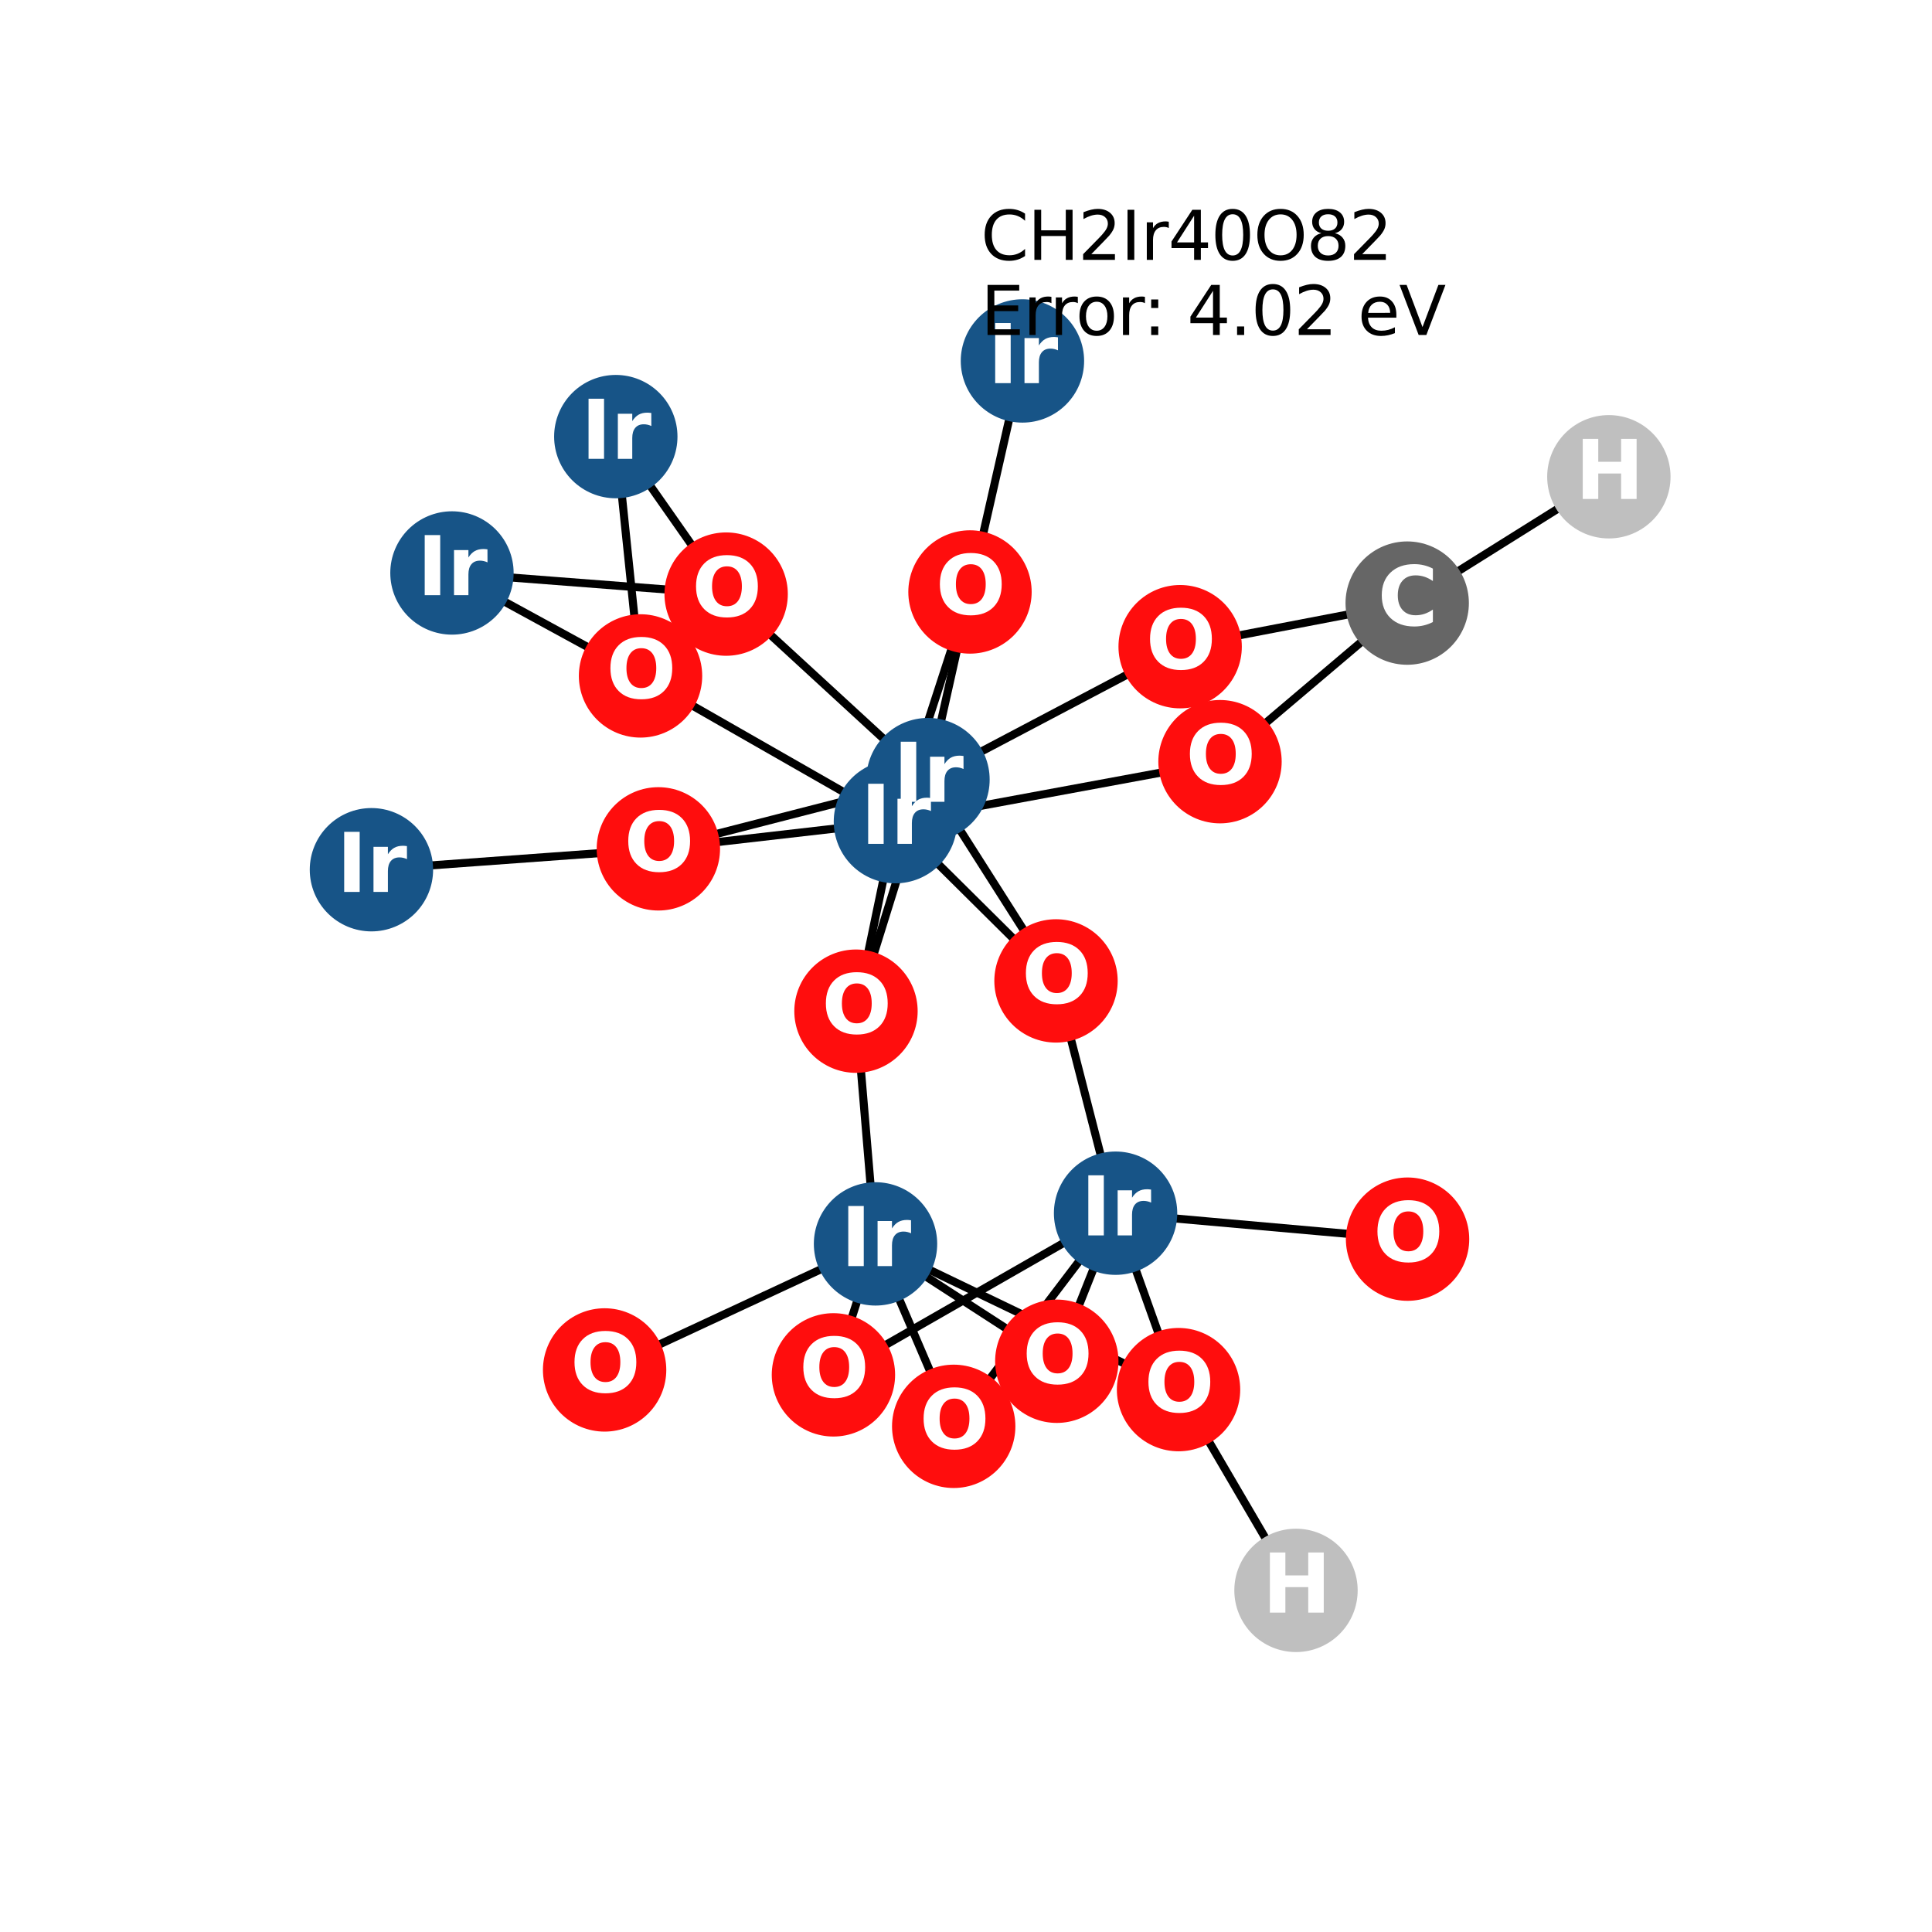 <?xml version="1.0" encoding="utf-8" standalone="no"?>
<!DOCTYPE svg PUBLIC "-//W3C//DTD SVG 1.1//EN"
  "http://www.w3.org/Graphics/SVG/1.1/DTD/svg11.dtd">
<svg xmlns:xlink="http://www.w3.org/1999/xlink" width="288pt" height="288pt" viewBox="0 0 288 288" xmlns="http://www.w3.org/2000/svg" version="1.1">
 <defs>
  <style type="text/css">*{stroke-linejoin: round; stroke-linecap: butt}</style>
 </defs>
 <g id="figure_1">
  <g id="patch_1">
   <path d="M 0 288 
L 288 288 
L 288 0 
L 0 0 
z
" style="fill: #ffffff"/>
  </g>
  <g id="axes_1">
   <g id="LineCollection_1">
    <path d="M 157.535 202.92 
L 166.297 180.849 
" clip-path="url(#pcd0bf7f50b)" style="fill: none; stroke: #000000; stroke-width: 1.2"/>
    <path d="M 157.535 202.92 
L 130.512 185.424 
" clip-path="url(#pcd0bf7f50b)" style="fill: none; stroke: #000000; stroke-width: 1.2"/>
    <path d="M 133.479 122.481 
L 95.483 100.758 
" clip-path="url(#pcd0bf7f50b)" style="fill: none; stroke: #000000; stroke-width: 1.2"/>
    <path d="M 133.479 122.481 
L 157.417 146.223 
" clip-path="url(#pcd0bf7f50b)" style="fill: none; stroke: #000000; stroke-width: 1.2"/>
    <path d="M 133.479 122.481 
L 144.595 88.244 
" clip-path="url(#pcd0bf7f50b)" style="fill: none; stroke: #000000; stroke-width: 1.2"/>
    <path d="M 133.479 122.481 
L 127.6 150.734 
" clip-path="url(#pcd0bf7f50b)" style="fill: none; stroke: #000000; stroke-width: 1.2"/>
    <path d="M 133.479 122.481 
L 98.142 126.536 
" clip-path="url(#pcd0bf7f50b)" style="fill: none; stroke: #000000; stroke-width: 1.2"/>
    <path d="M 133.479 122.481 
L 181.864 113.542 
" clip-path="url(#pcd0bf7f50b)" style="fill: none; stroke: #000000; stroke-width: 1.2"/>
    <path d="M 175.683 207.149 
L 166.297 180.849 
" clip-path="url(#pcd0bf7f50b)" style="fill: none; stroke: #000000; stroke-width: 1.2"/>
    <path d="M 175.683 207.149 
L 130.512 185.424 
" clip-path="url(#pcd0bf7f50b)" style="fill: none; stroke: #000000; stroke-width: 1.2"/>
    <path d="M 175.683 207.149 
L 193.192 237.076 
" clip-path="url(#pcd0bf7f50b)" style="fill: none; stroke: #000000; stroke-width: 1.2"/>
    <path d="M 91.796 65.084 
L 95.483 100.758 
" clip-path="url(#pcd0bf7f50b)" style="fill: none; stroke: #000000; stroke-width: 1.2"/>
    <path d="M 91.796 65.084 
L 108.245 88.562 
" clip-path="url(#pcd0bf7f50b)" style="fill: none; stroke: #000000; stroke-width: 1.2"/>
    <path d="M 152.413 53.804 
L 144.595 88.244 
" clip-path="url(#pcd0bf7f50b)" style="fill: none; stroke: #000000; stroke-width: 1.2"/>
    <path d="M 209.822 184.719 
L 166.297 180.849 
" clip-path="url(#pcd0bf7f50b)" style="fill: none; stroke: #000000; stroke-width: 1.2"/>
    <path d="M 166.297 180.849 
L 157.417 146.223 
" clip-path="url(#pcd0bf7f50b)" style="fill: none; stroke: #000000; stroke-width: 1.2"/>
    <path d="M 166.297 180.849 
L 124.238 204.948 
" clip-path="url(#pcd0bf7f50b)" style="fill: none; stroke: #000000; stroke-width: 1.2"/>
    <path d="M 166.297 180.849 
L 142.168 212.621 
" clip-path="url(#pcd0bf7f50b)" style="fill: none; stroke: #000000; stroke-width: 1.2"/>
    <path d="M 138.334 116.215 
L 157.417 146.223 
" clip-path="url(#pcd0bf7f50b)" style="fill: none; stroke: #000000; stroke-width: 1.2"/>
    <path d="M 138.334 116.215 
L 144.595 88.244 
" clip-path="url(#pcd0bf7f50b)" style="fill: none; stroke: #000000; stroke-width: 1.2"/>
    <path d="M 138.334 116.215 
L 108.245 88.562 
" clip-path="url(#pcd0bf7f50b)" style="fill: none; stroke: #000000; stroke-width: 1.2"/>
    <path d="M 138.334 116.215 
L 127.6 150.734 
" clip-path="url(#pcd0bf7f50b)" style="fill: none; stroke: #000000; stroke-width: 1.2"/>
    <path d="M 138.334 116.215 
L 98.142 126.536 
" clip-path="url(#pcd0bf7f50b)" style="fill: none; stroke: #000000; stroke-width: 1.2"/>
    <path d="M 138.334 116.215 
L 175.923 96.399 
" clip-path="url(#pcd0bf7f50b)" style="fill: none; stroke: #000000; stroke-width: 1.2"/>
    <path d="M 108.245 88.562 
L 67.373 85.411 
" clip-path="url(#pcd0bf7f50b)" style="fill: none; stroke: #000000; stroke-width: 1.2"/>
    <path d="M 67.373 85.411 
L 95.483 100.758 
" clip-path="url(#pcd0bf7f50b)" style="fill: none; stroke: #000000; stroke-width: 1.2"/>
    <path d="M 55.369 129.648 
L 98.142 126.536 
" clip-path="url(#pcd0bf7f50b)" style="fill: none; stroke: #000000; stroke-width: 1.2"/>
    <path d="M 127.6 150.734 
L 130.512 185.424 
" clip-path="url(#pcd0bf7f50b)" style="fill: none; stroke: #000000; stroke-width: 1.2"/>
    <path d="M 130.512 185.424 
L 124.238 204.948 
" clip-path="url(#pcd0bf7f50b)" style="fill: none; stroke: #000000; stroke-width: 1.2"/>
    <path d="M 130.512 185.424 
L 142.168 212.621 
" clip-path="url(#pcd0bf7f50b)" style="fill: none; stroke: #000000; stroke-width: 1.2"/>
    <path d="M 130.512 185.424 
L 90.128 204.214 
" clip-path="url(#pcd0bf7f50b)" style="fill: none; stroke: #000000; stroke-width: 1.2"/>
    <path d="M 181.864 113.542 
L 209.769 89.903 
" clip-path="url(#pcd0bf7f50b)" style="fill: none; stroke: #000000; stroke-width: 1.2"/>
    <path d="M 209.769 89.903 
L 175.923 96.399 
" clip-path="url(#pcd0bf7f50b)" style="fill: none; stroke: #000000; stroke-width: 1.2"/>
    <path d="M 209.769 89.903 
L 239.831 71.071 
" clip-path="url(#pcd0bf7f50b)" style="fill: none; stroke: #000000; stroke-width: 1.2"/>
   </g>
   <g id="PathCollection_1">
    <defs>
     <path id="C0_0_a0f0593f3f" d="M 0 8.944 
C 2.372 8.944 4.647 8.002 6.325 6.325 
C 8.002 4.647 8.944 2.372 8.944 -0 
C 8.944 -2.372 8.002 -4.647 6.325 -6.325 
C 4.647 -8.002 2.372 -8.944 0 -8.944 
C -2.372 -8.944 -4.647 -8.002 -6.325 -6.325 
C -8.002 -4.647 -8.944 -2.372 -8.944 0 
C -8.944 2.372 -8.002 4.647 -6.325 6.325 
C -4.647 8.002 -2.372 8.944 0 8.944 
z
"/>
    </defs>
    <g clip-path="url(#pcd0bf7f50b)">
     <use xlink:href="#C0_0_a0f0593f3f" x="157.535" y="202.92" style="fill: #ff0d0d; stroke: #ff0d0d; stroke-width: 0.5"/>
    </g>
    <g clip-path="url(#pcd0bf7f50b)">
     <use xlink:href="#C0_0_a0f0593f3f" x="133.479" y="122.481" style="fill: #175487; stroke: #175487; stroke-width: 0.5"/>
    </g>
    <g clip-path="url(#pcd0bf7f50b)">
     <use xlink:href="#C0_0_a0f0593f3f" x="175.683" y="207.149" style="fill: #ff0d0d; stroke: #ff0d0d; stroke-width: 0.5"/>
    </g>
    <g clip-path="url(#pcd0bf7f50b)">
     <use xlink:href="#C0_0_a0f0593f3f" x="91.796" y="65.084" style="fill: #175487; stroke: #175487; stroke-width: 0.5"/>
    </g>
    <g clip-path="url(#pcd0bf7f50b)">
     <use xlink:href="#C0_0_a0f0593f3f" x="152.413" y="53.804" style="fill: #175487; stroke: #175487; stroke-width: 0.5"/>
    </g>
    <g clip-path="url(#pcd0bf7f50b)">
     <use xlink:href="#C0_0_a0f0593f3f" x="209.822" y="184.719" style="fill: #ff0d0d; stroke: #ff0d0d; stroke-width: 0.5"/>
    </g>
    <g clip-path="url(#pcd0bf7f50b)">
     <use xlink:href="#C0_0_a0f0593f3f" x="166.297" y="180.849" style="fill: #175487; stroke: #175487; stroke-width: 0.5"/>
    </g>
    <g clip-path="url(#pcd0bf7f50b)">
     <use xlink:href="#C0_0_a0f0593f3f" x="138.334" y="116.215" style="fill: #175487; stroke: #175487; stroke-width: 0.5"/>
    </g>
    <g clip-path="url(#pcd0bf7f50b)">
     <use xlink:href="#C0_0_a0f0593f3f" x="108.245" y="88.562" style="fill: #ff0d0d; stroke: #ff0d0d; stroke-width: 0.5"/>
    </g>
    <g clip-path="url(#pcd0bf7f50b)">
     <use xlink:href="#C0_0_a0f0593f3f" x="67.373" y="85.411" style="fill: #175487; stroke: #175487; stroke-width: 0.5"/>
    </g>
    <g clip-path="url(#pcd0bf7f50b)">
     <use xlink:href="#C0_0_a0f0593f3f" x="55.369" y="129.648" style="fill: #175487; stroke: #175487; stroke-width: 0.5"/>
    </g>
    <g clip-path="url(#pcd0bf7f50b)">
     <use xlink:href="#C0_0_a0f0593f3f" x="127.6" y="150.734" style="fill: #ff0d0d; stroke: #ff0d0d; stroke-width: 0.5"/>
    </g>
    <g clip-path="url(#pcd0bf7f50b)">
     <use xlink:href="#C0_0_a0f0593f3f" x="98.142" y="126.536" style="fill: #ff0d0d; stroke: #ff0d0d; stroke-width: 0.5"/>
    </g>
    <g clip-path="url(#pcd0bf7f50b)">
     <use xlink:href="#C0_0_a0f0593f3f" x="130.512" y="185.424" style="fill: #175487; stroke: #175487; stroke-width: 0.5"/>
    </g>
    <g clip-path="url(#pcd0bf7f50b)">
     <use xlink:href="#C0_0_a0f0593f3f" x="124.238" y="204.948" style="fill: #ff0d0d; stroke: #ff0d0d; stroke-width: 0.5"/>
    </g>
    <g clip-path="url(#pcd0bf7f50b)">
     <use xlink:href="#C0_0_a0f0593f3f" x="144.595" y="88.244" style="fill: #ff0d0d; stroke: #ff0d0d; stroke-width: 0.5"/>
    </g>
    <g clip-path="url(#pcd0bf7f50b)">
     <use xlink:href="#C0_0_a0f0593f3f" x="142.168" y="212.621" style="fill: #ff0d0d; stroke: #ff0d0d; stroke-width: 0.5"/>
    </g>
    <g clip-path="url(#pcd0bf7f50b)">
     <use xlink:href="#C0_0_a0f0593f3f" x="95.483" y="100.758" style="fill: #ff0d0d; stroke: #ff0d0d; stroke-width: 0.5"/>
    </g>
    <g clip-path="url(#pcd0bf7f50b)">
     <use xlink:href="#C0_0_a0f0593f3f" x="157.417" y="146.223" style="fill: #ff0d0d; stroke: #ff0d0d; stroke-width: 0.5"/>
    </g>
    <g clip-path="url(#pcd0bf7f50b)">
     <use xlink:href="#C0_0_a0f0593f3f" x="90.128" y="204.214" style="fill: #ff0d0d; stroke: #ff0d0d; stroke-width: 0.5"/>
    </g>
    <g clip-path="url(#pcd0bf7f50b)">
     <use xlink:href="#C0_0_a0f0593f3f" x="181.864" y="113.542" style="fill: #ff0d0d; stroke: #ff0d0d; stroke-width: 0.5"/>
    </g>
    <g clip-path="url(#pcd0bf7f50b)">
     <use xlink:href="#C0_0_a0f0593f3f" x="209.769" y="89.903" style="fill: #666666; stroke: #666666; stroke-width: 0.5"/>
    </g>
    <g clip-path="url(#pcd0bf7f50b)">
     <use xlink:href="#C0_0_a0f0593f3f" x="175.923" y="96.399" style="fill: #ff0d0d; stroke: #ff0d0d; stroke-width: 0.5"/>
    </g>
    <g clip-path="url(#pcd0bf7f50b)">
     <use xlink:href="#C0_0_a0f0593f3f" x="193.192" y="237.076" style="fill: #bfbfbf; stroke: #bfbfbf; stroke-width: 0.5"/>
    </g>
    <g clip-path="url(#pcd0bf7f50b)">
     <use xlink:href="#C0_0_a0f0593f3f" x="239.831" y="71.071" style="fill: #bfbfbf; stroke: #bfbfbf; stroke-width: 0.5"/>
    </g>
   </g>
   <g id="text_1">
    <g clip-path="url(#pcd0bf7f50b)">
     <!-- O -->
     <g style="fill: #ffffff" transform="translate(152.435 206.231) scale(0.12 -0.12)">
      <defs>
       <path id="DejaVuSans-Bold-4f" d="M 2719 3878 
Q 2169 3878 1866 3472 
Q 1563 3066 1563 2328 
Q 1563 1594 1866 1187 
Q 2169 781 2719 781 
Q 3272 781 3575 1187 
Q 3878 1594 3878 2328 
Q 3878 3066 3575 3472 
Q 3272 3878 2719 3878 
z
M 2719 4750 
Q 3844 4750 4481 4106 
Q 5119 3463 5119 2328 
Q 5119 1197 4481 553 
Q 3844 -91 2719 -91 
Q 1597 -91 958 553 
Q 319 1197 319 2328 
Q 319 3463 958 4106 
Q 1597 4750 2719 4750 
z
" transform="scale(0.016)"/>
      </defs>
      <use xlink:href="#DejaVuSans-Bold-4f"/>
     </g>
    </g>
   </g>
   <g id="text_2">
    <g clip-path="url(#pcd0bf7f50b)">
     <!-- Ir -->
     <g style="fill: #ffffff" transform="translate(128.288 125.792) scale(0.12 -0.12)">
      <defs>
       <path id="DejaVuSans-Bold-49" d="M 588 4666 
L 1791 4666 
L 1791 0 
L 588 0 
L 588 4666 
z
" transform="scale(0.016)"/>
       <path id="DejaVuSans-Bold-72" d="M 3138 2547 
Q 2991 2616 2845 2648 
Q 2700 2681 2553 2681 
Q 2122 2681 1889 2404 
Q 1656 2128 1656 1613 
L 1656 0 
L 538 0 
L 538 3500 
L 1656 3500 
L 1656 2925 
Q 1872 3269 2151 3426 
Q 2431 3584 2822 3584 
Q 2878 3584 2943 3579 
Q 3009 3575 3134 3559 
L 3138 2547 
z
" transform="scale(0.016)"/>
      </defs>
      <use xlink:href="#DejaVuSans-Bold-49"/>
      <use xlink:href="#DejaVuSans-Bold-72" transform="translate(37.207 0)"/>
     </g>
    </g>
   </g>
   <g id="text_3">
    <g clip-path="url(#pcd0bf7f50b)">
     <!-- O -->
     <g style="fill: #ffffff" transform="translate(170.582 210.46) scale(0.12 -0.12)">
      <use xlink:href="#DejaVuSans-Bold-4f"/>
     </g>
    </g>
   </g>
   <g id="text_4">
    <g clip-path="url(#pcd0bf7f50b)">
     <!-- Ir -->
     <g style="fill: #ffffff" transform="translate(86.605 68.395) scale(0.12 -0.12)">
      <use xlink:href="#DejaVuSans-Bold-49"/>
      <use xlink:href="#DejaVuSans-Bold-72" transform="translate(37.207 0)"/>
     </g>
    </g>
   </g>
   <g id="text_5">
    <g clip-path="url(#pcd0bf7f50b)">
     <!-- Ir -->
     <g style="fill: #ffffff" transform="translate(147.222 57.115) scale(0.12 -0.12)">
      <use xlink:href="#DejaVuSans-Bold-49"/>
      <use xlink:href="#DejaVuSans-Bold-72" transform="translate(37.207 0)"/>
     </g>
    </g>
   </g>
   <g id="text_6">
    <g clip-path="url(#pcd0bf7f50b)">
     <!-- O -->
     <g style="fill: #ffffff" transform="translate(204.721 188.03) scale(0.12 -0.12)">
      <use xlink:href="#DejaVuSans-Bold-4f"/>
     </g>
    </g>
   </g>
   <g id="text_7">
    <g clip-path="url(#pcd0bf7f50b)">
     <!-- Ir -->
     <g style="fill: #ffffff" transform="translate(161.106 184.16) scale(0.12 -0.12)">
      <use xlink:href="#DejaVuSans-Bold-49"/>
      <use xlink:href="#DejaVuSans-Bold-72" transform="translate(37.207 0)"/>
     </g>
    </g>
   </g>
   <g id="text_8">
    <g clip-path="url(#pcd0bf7f50b)">
     <!-- Ir -->
     <g style="fill: #ffffff" transform="translate(133.143 119.526) scale(0.12 -0.12)">
      <use xlink:href="#DejaVuSans-Bold-49"/>
      <use xlink:href="#DejaVuSans-Bold-72" transform="translate(37.207 0)"/>
     </g>
    </g>
   </g>
   <g id="text_9">
    <g clip-path="url(#pcd0bf7f50b)">
     <!-- O -->
     <g style="fill: #ffffff" transform="translate(103.144 91.873) scale(0.12 -0.12)">
      <use xlink:href="#DejaVuSans-Bold-4f"/>
     </g>
    </g>
   </g>
   <g id="text_10">
    <g clip-path="url(#pcd0bf7f50b)">
     <!-- Ir -->
     <g style="fill: #ffffff" transform="translate(62.182 88.722) scale(0.12 -0.12)">
      <use xlink:href="#DejaVuSans-Bold-49"/>
      <use xlink:href="#DejaVuSans-Bold-72" transform="translate(37.207 0)"/>
     </g>
    </g>
   </g>
   <g id="text_11">
    <g clip-path="url(#pcd0bf7f50b)">
     <!-- Ir -->
     <g style="fill: #ffffff" transform="translate(50.178 132.959) scale(0.12 -0.12)">
      <use xlink:href="#DejaVuSans-Bold-49"/>
      <use xlink:href="#DejaVuSans-Bold-72" transform="translate(37.207 0)"/>
     </g>
    </g>
   </g>
   <g id="text_12">
    <g clip-path="url(#pcd0bf7f50b)">
     <!-- O -->
     <g style="fill: #ffffff" transform="translate(122.5 154.045) scale(0.12 -0.12)">
      <use xlink:href="#DejaVuSans-Bold-4f"/>
     </g>
    </g>
   </g>
   <g id="text_13">
    <g clip-path="url(#pcd0bf7f50b)">
     <!-- O -->
     <g style="fill: #ffffff" transform="translate(93.041 129.847) scale(0.12 -0.12)">
      <use xlink:href="#DejaVuSans-Bold-4f"/>
     </g>
    </g>
   </g>
   <g id="text_14">
    <g clip-path="url(#pcd0bf7f50b)">
     <!-- Ir -->
     <g style="fill: #ffffff" transform="translate(125.321 188.735) scale(0.12 -0.12)">
      <use xlink:href="#DejaVuSans-Bold-49"/>
      <use xlink:href="#DejaVuSans-Bold-72" transform="translate(37.207 0)"/>
     </g>
    </g>
   </g>
   <g id="text_15">
    <g clip-path="url(#pcd0bf7f50b)">
     <!-- O -->
     <g style="fill: #ffffff" transform="translate(119.137 208.259) scale(0.12 -0.12)">
      <use xlink:href="#DejaVuSans-Bold-4f"/>
     </g>
    </g>
   </g>
   <g id="text_16">
    <g clip-path="url(#pcd0bf7f50b)">
     <!-- O -->
     <g style="fill: #ffffff" transform="translate(139.494 91.556) scale(0.12 -0.12)">
      <use xlink:href="#DejaVuSans-Bold-4f"/>
     </g>
    </g>
   </g>
   <g id="text_17">
    <g clip-path="url(#pcd0bf7f50b)">
     <!-- O -->
     <g style="fill: #ffffff" transform="translate(137.067 215.933) scale(0.12 -0.12)">
      <use xlink:href="#DejaVuSans-Bold-4f"/>
     </g>
    </g>
   </g>
   <g id="text_18">
    <g clip-path="url(#pcd0bf7f50b)">
     <!-- O -->
     <g style="fill: #ffffff" transform="translate(90.382 104.07) scale(0.12 -0.12)">
      <use xlink:href="#DejaVuSans-Bold-4f"/>
     </g>
    </g>
   </g>
   <g id="text_19">
    <g clip-path="url(#pcd0bf7f50b)">
     <!-- O -->
     <g style="fill: #ffffff" transform="translate(152.316 149.535) scale(0.12 -0.12)">
      <use xlink:href="#DejaVuSans-Bold-4f"/>
     </g>
    </g>
   </g>
   <g id="text_20">
    <g clip-path="url(#pcd0bf7f50b)">
     <!-- O -->
     <g style="fill: #ffffff" transform="translate(85.027 207.525) scale(0.12 -0.12)">
      <use xlink:href="#DejaVuSans-Bold-4f"/>
     </g>
    </g>
   </g>
   <g id="text_21">
    <g clip-path="url(#pcd0bf7f50b)">
     <!-- O -->
     <g style="fill: #ffffff" transform="translate(176.763 116.853) scale(0.12 -0.12)">
      <use xlink:href="#DejaVuSans-Bold-4f"/>
     </g>
    </g>
   </g>
   <g id="text_22">
    <g clip-path="url(#pcd0bf7f50b)">
     <!-- C -->
     <g style="fill: #ffffff" transform="translate(205.365 93.215) scale(0.12 -0.12)">
      <defs>
       <path id="DejaVuSans-Bold-43" d="M 4288 256 
Q 3956 84 3597 -3 
Q 3238 -91 2847 -91 
Q 1681 -91 1000 561 
Q 319 1213 319 2328 
Q 319 3447 1000 4098 
Q 1681 4750 2847 4750 
Q 3238 4750 3597 4662 
Q 3956 4575 4288 4403 
L 4288 3438 
Q 3953 3666 3628 3772 
Q 3303 3878 2944 3878 
Q 2300 3878 1931 3465 
Q 1563 3053 1563 2328 
Q 1563 1606 1931 1193 
Q 2300 781 2944 781 
Q 3303 781 3628 887 
Q 3953 994 4288 1222 
L 4288 256 
z
" transform="scale(0.016)"/>
      </defs>
      <use xlink:href="#DejaVuSans-Bold-43"/>
     </g>
    </g>
   </g>
   <g id="text_23">
    <g clip-path="url(#pcd0bf7f50b)">
     <!-- O -->
     <g style="fill: #ffffff" transform="translate(170.822 99.711) scale(0.12 -0.12)">
      <use xlink:href="#DejaVuSans-Bold-4f"/>
     </g>
    </g>
   </g>
   <g id="text_24">
    <g clip-path="url(#pcd0bf7f50b)">
     <!-- H -->
     <g style="fill: #ffffff" transform="translate(188.171 240.388) scale(0.12 -0.12)">
      <defs>
       <path id="DejaVuSans-Bold-48" d="M 588 4666 
L 1791 4666 
L 1791 2888 
L 3566 2888 
L 3566 4666 
L 4769 4666 
L 4769 0 
L 3566 0 
L 3566 1978 
L 1791 1978 
L 1791 0 
L 588 0 
L 588 4666 
z
" transform="scale(0.016)"/>
      </defs>
      <use xlink:href="#DejaVuSans-Bold-48"/>
     </g>
    </g>
   </g>
   <g id="text_25">
    <g clip-path="url(#pcd0bf7f50b)">
     <!-- H -->
     <g style="fill: #ffffff" transform="translate(234.81 74.382) scale(0.12 -0.12)">
      <use xlink:href="#DejaVuSans-Bold-48"/>
     </g>
    </g>
   </g>
   <g id="text_26">
    <!-- CH2Ir40O82 -->
    <g transform="translate(146.209 38.738) scale(0.1 -0.1)">
     <defs>
      <path id="DejaVuSans-43" d="M 4122 4306 
L 4122 3641 
Q 3803 3938 3442 4084 
Q 3081 4231 2675 4231 
Q 1875 4231 1450 3742 
Q 1025 3253 1025 2328 
Q 1025 1406 1450 917 
Q 1875 428 2675 428 
Q 3081 428 3442 575 
Q 3803 722 4122 1019 
L 4122 359 
Q 3791 134 3420 21 
Q 3050 -91 2638 -91 
Q 1578 -91 968 557 
Q 359 1206 359 2328 
Q 359 3453 968 4101 
Q 1578 4750 2638 4750 
Q 3056 4750 3426 4639 
Q 3797 4528 4122 4306 
z
" transform="scale(0.016)"/>
      <path id="DejaVuSans-48" d="M 628 4666 
L 1259 4666 
L 1259 2753 
L 3553 2753 
L 3553 4666 
L 4184 4666 
L 4184 0 
L 3553 0 
L 3553 2222 
L 1259 2222 
L 1259 0 
L 628 0 
L 628 4666 
z
" transform="scale(0.016)"/>
      <path id="DejaVuSans-32" d="M 1228 531 
L 3431 531 
L 3431 0 
L 469 0 
L 469 531 
Q 828 903 1448 1529 
Q 2069 2156 2228 2338 
Q 2531 2678 2651 2914 
Q 2772 3150 2772 3378 
Q 2772 3750 2511 3984 
Q 2250 4219 1831 4219 
Q 1534 4219 1204 4116 
Q 875 4013 500 3803 
L 500 4441 
Q 881 4594 1212 4672 
Q 1544 4750 1819 4750 
Q 2544 4750 2975 4387 
Q 3406 4025 3406 3419 
Q 3406 3131 3298 2873 
Q 3191 2616 2906 2266 
Q 2828 2175 2409 1742 
Q 1991 1309 1228 531 
z
" transform="scale(0.016)"/>
      <path id="DejaVuSans-49" d="M 628 4666 
L 1259 4666 
L 1259 0 
L 628 0 
L 628 4666 
z
" transform="scale(0.016)"/>
      <path id="DejaVuSans-72" d="M 2631 2963 
Q 2534 3019 2420 3045 
Q 2306 3072 2169 3072 
Q 1681 3072 1420 2755 
Q 1159 2438 1159 1844 
L 1159 0 
L 581 0 
L 581 3500 
L 1159 3500 
L 1159 2956 
Q 1341 3275 1631 3429 
Q 1922 3584 2338 3584 
Q 2397 3584 2469 3576 
Q 2541 3569 2628 3553 
L 2631 2963 
z
" transform="scale(0.016)"/>
      <path id="DejaVuSans-34" d="M 2419 4116 
L 825 1625 
L 2419 1625 
L 2419 4116 
z
M 2253 4666 
L 3047 4666 
L 3047 1625 
L 3713 1625 
L 3713 1100 
L 3047 1100 
L 3047 0 
L 2419 0 
L 2419 1100 
L 313 1100 
L 313 1709 
L 2253 4666 
z
" transform="scale(0.016)"/>
      <path id="DejaVuSans-30" d="M 2034 4250 
Q 1547 4250 1301 3770 
Q 1056 3291 1056 2328 
Q 1056 1369 1301 889 
Q 1547 409 2034 409 
Q 2525 409 2770 889 
Q 3016 1369 3016 2328 
Q 3016 3291 2770 3770 
Q 2525 4250 2034 4250 
z
M 2034 4750 
Q 2819 4750 3233 4129 
Q 3647 3509 3647 2328 
Q 3647 1150 3233 529 
Q 2819 -91 2034 -91 
Q 1250 -91 836 529 
Q 422 1150 422 2328 
Q 422 3509 836 4129 
Q 1250 4750 2034 4750 
z
" transform="scale(0.016)"/>
      <path id="DejaVuSans-4f" d="M 2522 4238 
Q 1834 4238 1429 3725 
Q 1025 3213 1025 2328 
Q 1025 1447 1429 934 
Q 1834 422 2522 422 
Q 3209 422 3611 934 
Q 4013 1447 4013 2328 
Q 4013 3213 3611 3725 
Q 3209 4238 2522 4238 
z
M 2522 4750 
Q 3503 4750 4090 4092 
Q 4678 3434 4678 2328 
Q 4678 1225 4090 567 
Q 3503 -91 2522 -91 
Q 1538 -91 948 565 
Q 359 1222 359 2328 
Q 359 3434 948 4092 
Q 1538 4750 2522 4750 
z
" transform="scale(0.016)"/>
      <path id="DejaVuSans-38" d="M 2034 2216 
Q 1584 2216 1326 1975 
Q 1069 1734 1069 1313 
Q 1069 891 1326 650 
Q 1584 409 2034 409 
Q 2484 409 2743 651 
Q 3003 894 3003 1313 
Q 3003 1734 2745 1975 
Q 2488 2216 2034 2216 
z
M 1403 2484 
Q 997 2584 770 2862 
Q 544 3141 544 3541 
Q 544 4100 942 4425 
Q 1341 4750 2034 4750 
Q 2731 4750 3128 4425 
Q 3525 4100 3525 3541 
Q 3525 3141 3298 2862 
Q 3072 2584 2669 2484 
Q 3125 2378 3379 2068 
Q 3634 1759 3634 1313 
Q 3634 634 3220 271 
Q 2806 -91 2034 -91 
Q 1263 -91 848 271 
Q 434 634 434 1313 
Q 434 1759 690 2068 
Q 947 2378 1403 2484 
z
M 1172 3481 
Q 1172 3119 1398 2916 
Q 1625 2713 2034 2713 
Q 2441 2713 2670 2916 
Q 2900 3119 2900 3481 
Q 2900 3844 2670 4047 
Q 2441 4250 2034 4250 
Q 1625 4250 1398 4047 
Q 1172 3844 1172 3481 
z
" transform="scale(0.016)"/>
     </defs>
     <use xlink:href="#DejaVuSans-43"/>
     <use xlink:href="#DejaVuSans-48" transform="translate(69.824 0)"/>
     <use xlink:href="#DejaVuSans-32" transform="translate(145.02 0)"/>
     <use xlink:href="#DejaVuSans-49" transform="translate(208.643 0)"/>
     <use xlink:href="#DejaVuSans-72" transform="translate(238.135 0)"/>
     <use xlink:href="#DejaVuSans-34" transform="translate(279.248 0)"/>
     <use xlink:href="#DejaVuSans-30" transform="translate(342.871 0)"/>
     <use xlink:href="#DejaVuSans-4f" transform="translate(406.494 0)"/>
     <use xlink:href="#DejaVuSans-38" transform="translate(485.205 0)"/>
     <use xlink:href="#DejaVuSans-32" transform="translate(548.828 0)"/>
    </g>
    <!-- Error: 4.02 eV -->
    <g transform="translate(146.209 49.936) scale(0.1 -0.1)">
     <defs>
      <path id="DejaVuSans-45" d="M 628 4666 
L 3578 4666 
L 3578 4134 
L 1259 4134 
L 1259 2753 
L 3481 2753 
L 3481 2222 
L 1259 2222 
L 1259 531 
L 3634 531 
L 3634 0 
L 628 0 
L 628 4666 
z
" transform="scale(0.016)"/>
      <path id="DejaVuSans-6f" d="M 1959 3097 
Q 1497 3097 1228 2736 
Q 959 2375 959 1747 
Q 959 1119 1226 758 
Q 1494 397 1959 397 
Q 2419 397 2687 759 
Q 2956 1122 2956 1747 
Q 2956 2369 2687 2733 
Q 2419 3097 1959 3097 
z
M 1959 3584 
Q 2709 3584 3137 3096 
Q 3566 2609 3566 1747 
Q 3566 888 3137 398 
Q 2709 -91 1959 -91 
Q 1206 -91 779 398 
Q 353 888 353 1747 
Q 353 2609 779 3096 
Q 1206 3584 1959 3584 
z
" transform="scale(0.016)"/>
      <path id="DejaVuSans-3a" d="M 750 794 
L 1409 794 
L 1409 0 
L 750 0 
L 750 794 
z
M 750 3309 
L 1409 3309 
L 1409 2516 
L 750 2516 
L 750 3309 
z
" transform="scale(0.016)"/>
      <path id="DejaVuSans-20" transform="scale(0.016)"/>
      <path id="DejaVuSans-2e" d="M 684 794 
L 1344 794 
L 1344 0 
L 684 0 
L 684 794 
z
" transform="scale(0.016)"/>
      <path id="DejaVuSans-65" d="M 3597 1894 
L 3597 1613 
L 953 1613 
Q 991 1019 1311 708 
Q 1631 397 2203 397 
Q 2534 397 2845 478 
Q 3156 559 3463 722 
L 3463 178 
Q 3153 47 2828 -22 
Q 2503 -91 2169 -91 
Q 1331 -91 842 396 
Q 353 884 353 1716 
Q 353 2575 817 3079 
Q 1281 3584 2069 3584 
Q 2775 3584 3186 3129 
Q 3597 2675 3597 1894 
z
M 3022 2063 
Q 3016 2534 2758 2815 
Q 2500 3097 2075 3097 
Q 1594 3097 1305 2825 
Q 1016 2553 972 2059 
L 3022 2063 
z
" transform="scale(0.016)"/>
      <path id="DejaVuSans-56" d="M 1831 0 
L 50 4666 
L 709 4666 
L 2188 738 
L 3669 4666 
L 4325 4666 
L 2547 0 
L 1831 0 
z
" transform="scale(0.016)"/>
     </defs>
     <use xlink:href="#DejaVuSans-45"/>
     <use xlink:href="#DejaVuSans-72" transform="translate(63.184 0)"/>
     <use xlink:href="#DejaVuSans-72" transform="translate(102.547 0)"/>
     <use xlink:href="#DejaVuSans-6f" transform="translate(141.41 0)"/>
     <use xlink:href="#DejaVuSans-72" transform="translate(202.592 0)"/>
     <use xlink:href="#DejaVuSans-3a" transform="translate(241.955 0)"/>
     <use xlink:href="#DejaVuSans-20" transform="translate(275.646 0)"/>
     <use xlink:href="#DejaVuSans-34" transform="translate(307.434 0)"/>
     <use xlink:href="#DejaVuSans-2e" transform="translate(371.057 0)"/>
     <use xlink:href="#DejaVuSans-30" transform="translate(402.844 0)"/>
     <use xlink:href="#DejaVuSans-32" transform="translate(466.467 0)"/>
     <use xlink:href="#DejaVuSans-20" transform="translate(530.09 0)"/>
     <use xlink:href="#DejaVuSans-65" transform="translate(561.877 0)"/>
     <use xlink:href="#DejaVuSans-56" transform="translate(623.4 0)"/>
    </g>
   </g>
  </g>
 </g>
 <defs>
  <clipPath id="pcd0bf7f50b">
   <rect x="36" y="34.56" width="223.2" height="221.76"/>
  </clipPath>
 </defs>
</svg>
